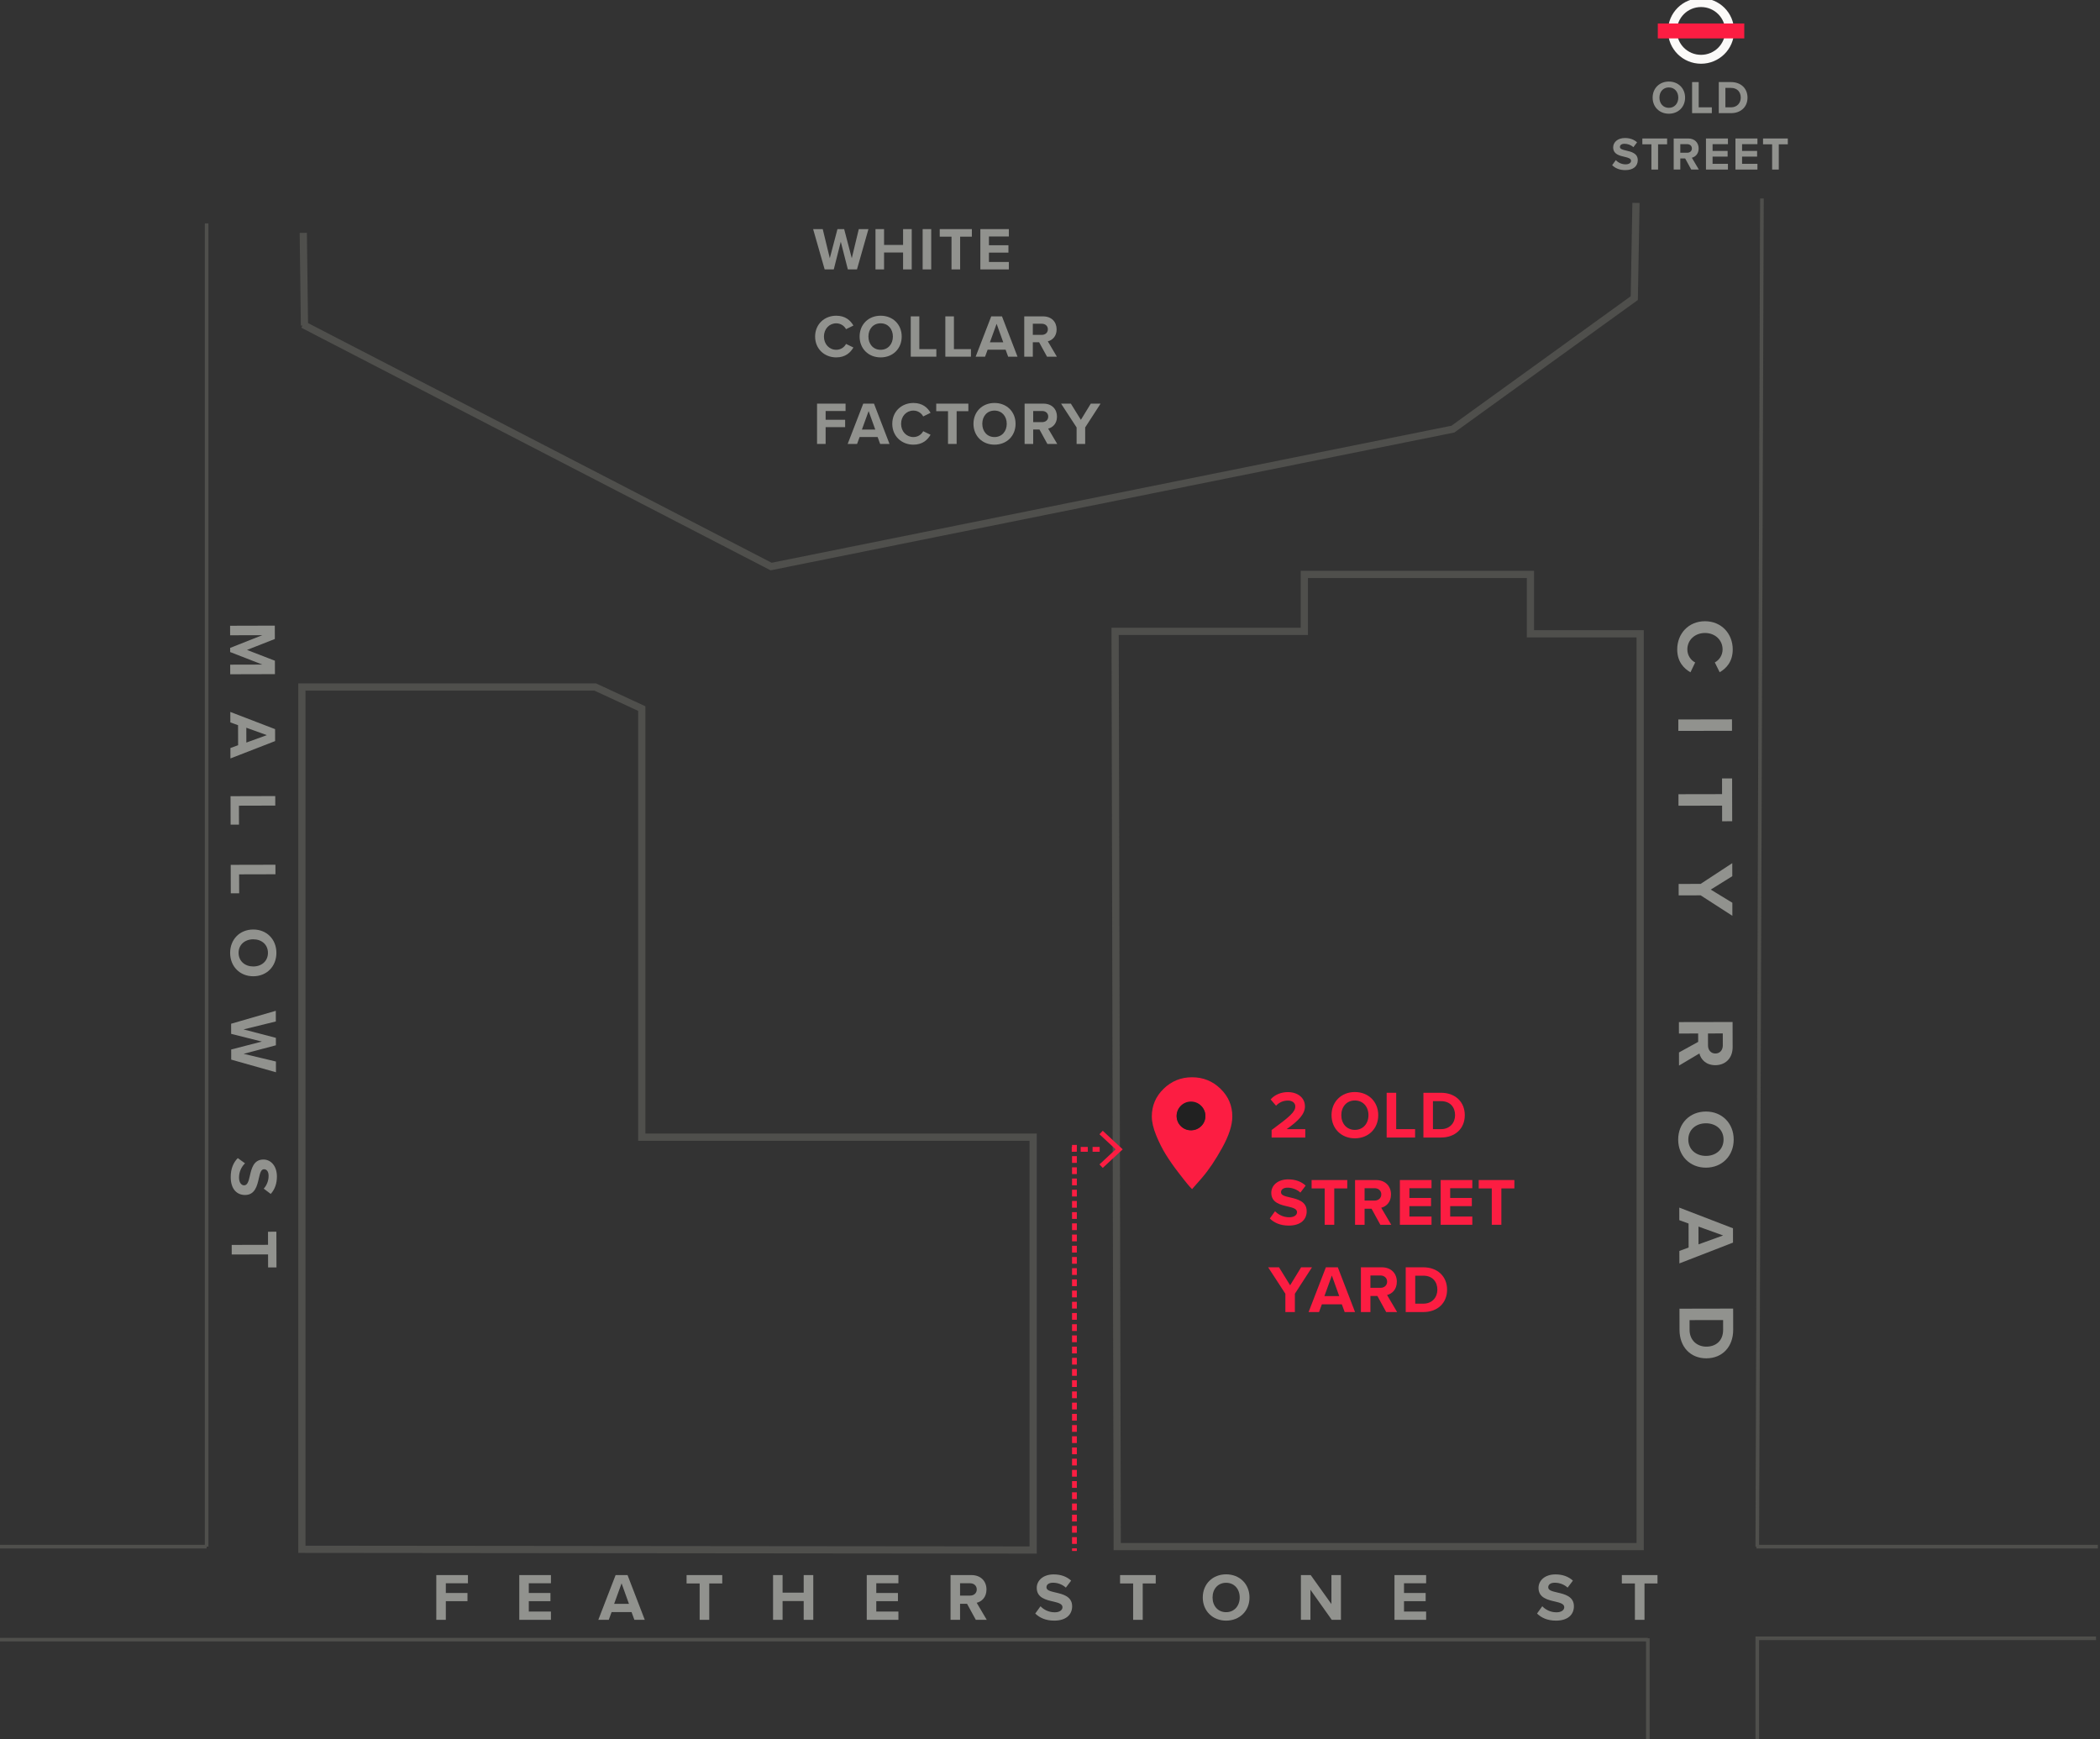 <?xml version="1.0" encoding="UTF-8"?>
<svg width="873px" height="723px" viewBox="0 0 873 723" version="1.1" xmlns="http://www.w3.org/2000/svg" xmlns:xlink="http://www.w3.org/1999/xlink">
    <rect x="0" y="0" width="873" height="723" fill="#333333" stroke="none"/>
    <!-- Generator: Sketch 46.2 (44496) - http://www.bohemiancoding.com/sketch -->
    <title>map</title>
    <defs></defs>
    <g id="Page-1" stroke="none" stroke-width="1" fill="none" fill-rule="evenodd">
        <g id="Artboard">
            <g id="map" transform="translate(-2.378, 1)">
                <g id="Mallow-St" transform="translate(97.587, 258.767)" fill="#91928E">
                    <polyline id="Fill-1" points="13.865 16.478 0.471 11.268 0.469 9.541 13.835 4.259 0.455 4.296 0.444 0.336 19.033 0.286 19.047 5.839 7.468 10.387 19.072 14.873 19.086 20.451 0.497 20.501 0.485 16.511 13.865 16.478"></polyline>
                    <path d="M7.189,42.728 L7.203,48.891 L15.723,45.803 L7.189,42.728 Z M3.779,49.988 L3.757,41.676 L0.55,40.512 L0.538,36.162 L19.147,43.311 L19.161,48.275 L0.586,55.49 L0.575,51.165 L3.779,49.988 L3.779,49.988 Z" id="Fill-2"></path>
                    <polyline id="Fill-3" points="19.217 71.132 19.228 75.089 4.122 75.13 4.144 82.996 0.661 83.002 0.628 71.18 19.217 71.132"></polyline>
                    <polyline id="Fill-4" points="19.289 99.676 19.301 103.635 4.194 103.674 4.217 111.54 0.734 111.545 0.7 99.72 19.289 99.676"></polyline>
                    <path d="M16.18,136.283 C16.172,132.854 13.548,130.658 10.064,130.669 C6.609,130.675 3.966,132.888 3.974,136.314 C3.985,139.746 6.637,141.97 10.092,141.961 C13.578,141.95 16.191,139.715 16.18,136.283 Z M19.694,136.275 C19.711,141.906 15.706,146.018 10.104,146.032 C4.504,146.049 0.477,141.959 0.46,136.325 C0.449,130.722 4.451,126.61 10.053,126.598 C15.656,126.582 19.68,130.669 19.694,136.275 L19.694,136.275 Z" id="Fill-5"></path>
                    <polyline id="Fill-6" points="13.656 173.175 0.884 169.975 0.873 165.765 19.448 160.388 19.46 164.821 6.032 168.122 19.479 171.63 19.487 174.724 6.06 178.273 19.501 181.471 19.513 185.935 0.909 180.684 0.901 176.473 13.656 173.175"></polyline>
                    <path d="M6.651,223.787 C5.293,225.101 4.155,227.141 4.158,229.705 C4.166,231.881 5.201,232.939 6.261,232.936 C7.655,232.93 8.124,231.312 8.62,229.166 C9.309,226.125 10.134,222.219 14.287,222.208 C17.382,222.199 19.895,224.872 19.909,229.247 C19.914,232.205 19.03,234.66 17.335,236.505 L14.429,234.311 C15.818,232.799 16.456,230.79 16.451,228.977 C16.448,227.194 15.661,226.248 14.549,226.251 C13.294,226.253 12.906,227.813 12.41,229.964 C11.724,233.034 10.812,236.94 6.687,236.951 C3.288,236.959 0.717,234.54 0.703,229.521 C0.692,225.949 1.885,223.382 3.637,221.619 L6.651,223.787" id="Fill-7"></path>
                    <polyline id="Fill-8" points="16.219 257.663 16.202 252.222 19.685 252.213 19.727 267.052 16.244 267.06 16.227 261.65 1.121 261.689 1.113 257.699 16.219 257.663"></polyline>
                </g>
                <g id="City-Road" transform="translate(699.041, 257.219)" fill="#91928E">
                    <path d="M12.098,0.005 C18.952,-0.009 23.643,5.167 23.657,11.693 C23.668,16.78 20.997,19.631 18.225,21.208 L16.208,17.128 C18.013,16.188 19.449,14.179 19.443,11.702 C19.435,7.823 16.32,4.882 12.106,4.891 C7.89,4.899 4.786,7.848 4.794,11.732 C4.8,14.21 6.208,16.211 8.049,17.145 L6.086,21.233 C3.305,19.631 0.592,16.824 0.581,11.741 C0.567,5.214 5.241,0.019 12.098,0.005" id="Fill-9"></path>
                    <polyline id="Fill-10" points="23.347 40.798 23.356 45.549 1.046 45.594 1.038 40.842 23.347 40.798"></polyline>
                    <polyline id="Fill-11" points="19.226 71.875 19.215 65.349 23.398 65.34 23.431 83.142 19.248 83.153 19.234 76.657 1.108 76.694 1.099 71.908 19.226 71.875"></polyline>
                    <polyline id="Fill-12" points="10.302 109.191 23.465 100.564 23.476 105.985 14.521 111.557 23.498 117.026 23.509 122.45 10.313 113.943 1.183 113.96 1.172 109.205 10.302 109.191"></polyline>
                    <path d="M19.532,176.335 L19.521,171.348 L13.37,171.362 L13.381,176.349 C13.383,178.257 14.588,179.691 16.459,179.686 C18.333,179.683 19.535,178.243 19.532,176.335 Z M9.295,174.85 L9.287,171.371 L1.295,171.388 L1.286,166.633 L23.596,166.591 L23.618,177.032 C23.626,181.681 20.587,184.532 16.437,184.541 C12.491,184.546 10.38,182.077 9.806,179.666 L1.322,184.705 L1.311,179.25 L9.295,174.85 L9.295,174.85 Z" id="Fill-13"></path>
                    <path d="M19.842,215.442 C19.834,211.326 16.685,208.69 12.505,208.695 C8.358,208.706 5.185,211.354 5.193,215.47 C5.202,219.588 8.386,222.258 12.533,222.247 C16.713,222.242 19.85,219.555 19.842,215.442 Z M24.059,215.434 C24.072,222.194 19.265,227.119 12.544,227.136 C5.821,227.147 0.993,222.236 0.982,215.478 C0.968,208.754 5.773,203.824 12.497,203.812 C19.22,203.796 24.045,208.706 24.059,215.434 L24.059,215.434 Z" id="Fill-14"></path>
                    <path d="M9.412,251.625 L9.429,259.022 L19.655,255.322 L9.412,251.625 Z M5.316,260.336 L5.296,250.361 L1.448,248.964 L1.44,243.743 L23.763,252.334 L23.774,258.291 L1.484,266.935 L1.473,261.745 L5.316,260.336 L5.316,260.336 Z" id="Fill-15"></path>
                    <path d="M5.717,294.555 C5.729,298.972 8.91,301.545 12.692,301.536 C16.638,301.528 19.675,299.115 19.664,294.527 L19.658,290.479 L5.712,290.507 L5.717,294.555 Z M23.83,285.719 L23.847,294.519 C23.863,301.514 19.421,306.375 12.7,306.389 C5.977,306.4 1.554,301.559 1.537,294.564 L1.52,285.763 L23.83,285.719 L23.83,285.719 Z" id="Fill-16"></path>
                </g>
                <g id="2-Old-Street-Yard" transform="translate(529.29, 452.682)" fill="#FC1D42">
                    <path d="M1.719,16.023 C9.329,10.417 11.558,8.492 11.558,6.207 C11.558,4.591 10.08,3.782 8.521,3.782 C6.429,3.782 4.812,4.619 3.557,5.928 L1.304,3.308 C3.113,1.218 5.871,0.269 8.465,0.269 C12.422,0.269 15.573,2.499 15.573,6.207 C15.573,9.388 12.949,12.147 7.963,15.66 L15.713,15.66 L15.713,19.148 L1.719,19.148 L1.719,16.023" id="Fill-18"></path>
                    <path d="M36.321,3.751 C32.894,3.751 30.691,6.371 30.691,9.859 C30.691,13.319 32.894,15.97 36.321,15.97 C39.748,15.97 41.979,13.319 41.979,9.859 C41.979,6.371 39.748,3.751 36.321,3.751 Z M36.321,0.239 C41.951,0.239 46.048,4.257 46.048,9.859 C46.048,15.465 41.951,19.483 36.321,19.483 C30.716,19.483 26.622,15.465 26.622,9.859 C26.622,4.257 30.716,0.239 36.321,0.239 L36.321,0.239 Z" id="Fill-19"></path>
                    <polyline id="Fill-20" points="49.542 0.548 53.502 0.548 53.502 15.66 61.363 15.66 61.363 19.148 49.542 19.148 49.542 0.548"></polyline>
                    <path d="M72.155,15.66 C75.834,15.66 77.981,13.009 77.981,9.859 C77.981,6.57 75.973,4.033 72.155,4.033 L68.784,4.033 L68.784,15.66 L72.155,15.66 Z M64.824,0.548 L72.155,0.548 C77.981,0.548 82.022,4.257 82.022,9.859 C82.022,15.465 77.981,19.148 72.155,19.148 L64.824,19.148 L64.824,0.548 L64.824,0.548 Z" id="Fill-21"></path>
                    <path d="M3.141,49.784 C4.452,51.151 6.485,52.295 9.051,52.295 C11.223,52.295 12.283,51.263 12.283,50.203 C12.283,48.808 10.665,48.336 8.521,47.834 C5.484,47.136 1.58,46.302 1.58,42.145 C1.58,39.048 4.254,36.542 8.632,36.542 C11.585,36.542 14.039,37.432 15.877,39.134 L13.677,42.036 C12.171,40.641 10.163,39.996 8.353,39.996 C6.569,39.996 5.62,40.777 5.62,41.894 C5.62,43.149 7.182,43.54 9.329,44.039 C12.394,44.737 16.298,45.66 16.298,49.784 C16.298,53.188 13.869,55.755 8.855,55.755 C5.286,55.755 2.72,54.553 0.969,52.798 L3.141,49.784" id="Fill-22"></path>
                    <polyline id="Fill-23" points="23.775 40.306 18.34 40.306 18.34 36.821 33.167 36.821 33.167 40.306 27.76 40.306 27.76 55.42 23.775 55.42 23.775 40.306"></polyline>
                    <path d="M44.522,40.219 L40.367,40.219 L40.367,45.353 L44.522,45.353 C46.109,45.353 47.308,44.349 47.308,42.786 C47.308,41.224 46.109,40.219 44.522,40.219 Z M43.265,48.755 L40.367,48.755 L40.367,55.42 L36.407,55.42 L36.407,36.821 L45.108,36.821 C48.979,36.821 51.349,39.357 51.349,42.814 C51.349,46.107 49.288,47.862 47.28,48.336 L51.461,55.42 L46.918,55.42 L43.265,48.755 L43.265,48.755 Z" id="Fill-24"></path>
                    <polyline id="Fill-25" points="55.036 36.821 68.193 36.821 68.193 40.219 58.996 40.219 58.996 44.265 67.997 44.265 67.997 47.666 58.996 47.666 58.996 51.988 68.193 51.988 68.193 55.42 55.036 55.42 55.036 36.821"></polyline>
                    <polyline id="Fill-26" points="71.991 36.821 85.148 36.821 85.148 40.219 75.951 40.219 75.951 44.265 84.953 44.265 84.953 47.666 75.951 47.666 75.951 51.988 85.148 51.988 85.148 55.42 71.991 55.42 71.991 36.821"></polyline>
                    <polyline id="Fill-27" points="93.241 40.306 87.805 40.306 87.805 36.821 102.636 36.821 102.636 40.306 97.226 40.306 97.226 55.42 93.241 55.42 93.241 40.306"></polyline>
                    <polyline id="Fill-28" points="7.433 84.079 0.272 73.094 4.787 73.094 9.413 80.563 13.981 73.094 18.499 73.094 11.39 84.079 11.39 91.693 7.433 91.693 7.433 84.079"></polyline>
                    <path d="M23.663,85.055 L29.823,85.055 L26.759,76.52 L23.663,85.055 Z M30.911,88.484 L22.603,88.484 L21.432,91.693 L17.087,91.693 L24.277,73.094 L29.238,73.094 L36.402,91.693 L32.082,91.693 L30.911,88.484 L30.911,88.484 Z" id="Fill-29"></path>
                    <path d="M46.949,76.492 L42.796,76.492 L42.796,81.626 L46.949,81.626 C48.535,81.626 49.734,80.622 49.734,79.059 C49.734,77.497 48.535,76.492 46.949,76.492 Z M45.694,85.027 L42.796,85.027 L42.796,91.693 L38.836,91.693 L38.836,73.094 L47.534,73.094 C51.405,73.094 53.775,75.63 53.775,79.087 C53.775,82.379 51.714,84.134 49.707,84.609 L53.887,91.693 L49.344,91.693 L45.694,85.027 L45.694,85.027 Z" id="Fill-30"></path>
                    <path d="M64.793,88.205 C68.474,88.205 70.619,85.555 70.619,82.404 C70.619,79.115 68.611,76.579 64.793,76.579 L61.422,76.579 L61.422,88.205 L64.793,88.205 Z M57.462,73.094 L64.793,73.094 C70.619,73.094 74.66,76.802 74.66,82.404 C74.66,88.01 70.619,91.693 64.793,91.693 L57.462,91.693 L57.462,73.094 L57.462,73.094 Z" id="Fill-31"></path>
                </g>
                <g id="Old-Street" transform="translate(672.554, 0)">
                    <path d="M23.585,35.343 C21.203,35.343 19.673,37.162 19.673,39.584 C19.673,41.985 21.203,43.826 23.585,43.826 C25.963,43.826 27.513,41.985 27.513,39.584 C27.513,37.162 25.963,35.343 23.585,35.343 Z M23.585,32.903 C27.493,32.903 30.338,35.692 30.338,39.584 C30.338,43.477 27.493,46.265 23.585,46.265 C19.693,46.265 16.848,43.477 16.848,39.584 C16.848,35.692 19.693,32.903 23.585,32.903 L23.585,32.903 Z" id="Fill-37" fill="#91928E"></path>
                    <polyline id="Fill-38" fill="#91928E" points="33.251 33.117 36.001 33.117 36.001 43.613 41.458 43.613 41.458 46.033 33.251 46.033 33.251 33.117"></polyline>
                    <path d="M49.437,43.613 C51.993,43.613 53.482,41.772 53.482,39.584 C53.482,37.3 52.088,35.537 49.437,35.537 L47.095,35.537 L47.095,43.613 L49.437,43.613 Z M44.345,33.117 L49.437,33.117 C53.482,33.117 56.288,35.692 56.288,39.584 C56.288,43.477 53.482,46.033 49.437,46.033 L44.345,46.033 L44.345,33.117 L44.345,33.117 Z" id="Fill-39" fill="#91928E"></path>
                    <path d="M1.53,65.566 C2.44,66.516 3.851,67.31 5.633,67.31 C7.142,67.31 7.878,66.593 7.878,65.857 C7.878,64.89 6.754,64.561 5.265,64.21 C3.156,63.727 0.445,63.146 0.445,60.261 C0.445,58.11 2.302,56.368 5.343,56.368 C7.393,56.368 9.098,56.988 10.374,58.168 L8.846,60.183 C7.8,59.215 6.408,58.769 5.149,58.769 C3.91,58.769 3.253,59.312 3.253,60.087 C3.253,60.959 4.336,61.228 5.827,61.579 C7.955,62.061 10.666,62.7 10.666,65.566 C10.666,67.928 8.981,69.711 5.498,69.711 C3.019,69.711 1.239,68.878 0.021,67.659 L1.53,65.566" id="Fill-40" fill="#91928E"></path>
                    <polyline id="Fill-41" fill="#91928E" points="16.342 58.982 12.568 58.982 12.568 56.562 22.867 56.562 22.867 58.982 19.11 58.982 19.11 69.478 16.342 69.478 16.342 58.982"></polyline>
                    <path d="M31.235,58.924 L28.351,58.924 L28.351,62.487 L31.235,62.487 C32.337,62.487 33.169,61.79 33.169,60.707 C33.169,59.622 32.337,58.924 31.235,58.924 Z M30.363,64.849 L28.351,64.849 L28.351,69.478 L25.601,69.478 L25.601,56.562 L31.641,56.562 C34.329,56.562 35.975,58.323 35.975,60.726 C35.975,63.011 34.544,64.231 33.15,64.561 L36.053,69.478 L32.898,69.478 L30.363,64.849 L30.363,64.849 Z" id="Fill-42" fill="#91928E"></path>
                    <polyline id="Fill-43" fill="#91928E" points="39.02 56.562 48.156 56.562 48.156 58.924 41.77 58.924 41.77 61.732 48.021 61.732 48.021 64.096 41.77 64.096 41.77 67.097 48.156 67.097 48.156 69.478 39.02 69.478 39.02 56.562"></polyline>
                    <polyline id="Fill-44" fill="#91928E" points="51.278 56.562 60.415 56.562 60.415 58.924 54.028 58.924 54.028 61.732 60.279 61.732 60.279 64.096 54.028 64.096 54.028 67.097 60.415 67.097 60.415 69.478 51.278 69.478 51.278 56.562"></polyline>
                    <polyline id="Fill-45" fill="#91928E" points="66.521 58.982 62.745 58.982 62.745 56.562 73.043 56.562 73.043 58.982 69.286 58.982 69.286 69.478 66.521 69.478 66.521 58.982"></polyline>
                    <path d="M36.973,0.08 C43.536,0.08 48.856,5.354 48.856,11.861 C48.856,18.367 43.536,23.642 36.973,23.642 C30.406,23.642 25.086,18.367 25.086,11.861 C25.086,5.354 30.406,0.08 36.973,0.08 Z" id="Stroke-63" stroke="#FBFAF8" stroke-width="3.696"></path>
                    <polygon id="Fill-65" fill="#FC1D42" points="18.999 14.961 54.942 14.961 54.942 8.76 18.999 8.76"></polygon>
                </g>
                <g id="Featherstone-St" transform="translate(183.007, 652.793)" fill="#91928E">
                    <polyline id="Fill-46" points="0.746 0.913 13.903 0.913 13.903 4.314 4.706 4.314 4.706 8.36 13.708 8.36 13.708 11.759 4.706 11.759 4.706 19.515 0.746 19.515 0.746 0.913"></polyline>
                    <polyline id="Fill-47" points="35.242 0.913 48.399 0.913 48.399 4.314 39.202 4.314 39.202 8.36 48.204 8.36 48.204 11.759 39.202 11.759 39.202 16.081 48.399 16.081 48.399 19.515 35.242 19.515 35.242 0.913"></polyline>
                    <path d="M74.674,12.878 L80.834,12.878 L77.769,4.342 L74.674,12.878 Z M81.921,16.304 L73.614,16.304 L72.443,19.515 L68.098,19.515 L75.287,0.913 L80.248,0.913 L87.412,19.515 L83.093,19.515 L81.921,16.304 L81.921,16.304 Z" id="Fill-48"></path>
                    <polyline id="Fill-49" points="110.229 4.398 104.794 4.398 104.794 0.913 119.621 0.913 119.621 4.398 114.214 4.398 114.214 19.515 110.229 19.515 110.229 4.398"></polyline>
                    <polyline id="Fill-50" points="153.479 11.706 144.697 11.706 144.697 19.515 140.74 19.515 140.74 0.913 144.697 0.913 144.697 8.218 153.479 8.218 153.479 0.913 157.464 0.913 157.464 19.515 153.479 19.515 153.479 11.706"></polyline>
                    <polyline id="Fill-51" points="179.695 0.913 192.852 0.913 192.852 4.314 183.655 4.314 183.655 8.36 192.657 8.36 192.657 11.759 183.655 11.759 183.655 16.081 192.852 16.081 192.852 19.515 179.695 19.515 179.695 0.913"></polyline>
                    <path d="M222.638,4.314 L218.483,4.314 L218.483,9.446 L222.638,9.446 C224.224,9.446 225.424,8.441 225.424,6.881 C225.424,5.319 224.224,4.314 222.638,4.314 Z M221.383,12.85 L218.483,12.85 L218.483,19.515 L214.525,19.515 L214.525,0.913 L223.223,0.913 C227.094,0.913 229.464,3.449 229.464,6.909 C229.464,10.199 227.404,11.957 225.396,12.431 L229.576,19.515 L225.033,19.515 L221.383,12.85 L221.383,12.85 Z" id="Fill-52"></path>
                    <path d="M251.922,13.879 C253.229,15.246 255.265,16.39 257.831,16.39 C260.003,16.39 261.063,15.355 261.063,14.301 C261.063,12.905 259.445,12.431 257.298,11.929 C254.264,11.231 250.36,10.394 250.36,6.24 C250.36,3.145 253.034,0.634 257.41,0.634 C260.366,0.634 262.82,1.524 264.657,3.226 L262.457,6.128 C260.951,4.736 258.943,4.091 257.134,4.091 C255.349,4.091 254.401,4.872 254.401,5.989 C254.401,7.241 255.962,7.635 258.107,8.137 C261.174,8.835 265.076,9.755 265.076,13.879 C265.076,17.283 262.65,19.847 257.636,19.847 C254.066,19.847 251.5,18.648 249.746,16.893 L251.922,13.879" id="Fill-53"></path>
                    <polyline id="Fill-54" points="290.433 4.398 284.998 4.398 284.998 0.913 299.825 0.913 299.825 4.398 294.418 4.398 294.418 19.515 290.433 19.515 290.433 4.398"></polyline>
                    <path d="M329.081,4.119 C325.651,4.119 323.448,6.742 323.448,10.23 C323.448,13.684 325.651,16.335 329.081,16.335 C332.506,16.335 334.737,13.684 334.737,10.23 C334.737,6.742 332.506,4.119 329.081,4.119 Z M329.081,0.603 C334.709,0.603 338.805,4.621 338.805,10.23 C338.805,15.83 334.709,19.847 329.081,19.847 C323.476,19.847 319.38,15.83 319.38,10.23 C319.38,4.621 323.476,0.603 329.081,0.603 L329.081,0.603 Z" id="Fill-55"></path>
                    <polyline id="Fill-56" points="364.138 7.018 364.138 19.515 360.178 19.515 360.178 0.913 364.249 0.913 372.861 12.958 372.861 0.913 376.818 0.913 376.818 19.515 373 19.515 364.138 7.018"></polyline>
                    <polyline id="Fill-57" points="399.077 0.913 412.234 0.913 412.234 4.314 403.037 4.314 403.037 8.36 412.039 8.36 412.039 11.759 403.037 11.759 403.037 16.081 412.234 16.081 412.234 19.515 399.077 19.515 399.077 0.913"></polyline>
                    <path d="M460.514,13.879 C461.822,15.246 463.858,16.39 466.423,16.39 C468.596,16.39 469.656,15.355 469.656,14.301 C469.656,12.905 468.038,12.431 465.891,11.929 C462.854,11.231 458.953,10.394 458.953,6.24 C458.953,3.145 461.627,0.634 466.002,0.634 C468.958,0.634 471.412,1.524 473.25,3.226 L471.05,6.128 C469.544,4.736 467.536,4.091 465.726,4.091 C463.942,4.091 462.993,4.872 462.993,5.989 C462.993,7.241 464.555,7.635 466.7,8.137 C469.767,8.835 473.668,9.755 473.668,13.879 C473.668,17.283 471.242,19.847 466.225,19.847 C462.659,19.847 460.093,18.648 458.339,16.893 L460.514,13.879" id="Fill-58"></path>
                    <polyline id="Fill-59" points="499.026 4.398 493.591 4.398 493.591 0.913 508.418 0.913 508.418 4.398 503.011 4.398 503.011 19.515 499.026 19.515 499.026 4.398"></polyline>
                </g>
                <g id="Road-outline" transform="translate(0, 81.112)" stroke="#4F4F4C" stroke-width="1.5">
                    <path d="M0.916,599.428 L687.41,599.428 L0.916,599.428 Z M732.904,640.92 L732.904,598.87 L873.738,598.87 M687.41,598.87 L687.41,640.92 L687.41,598.87 Z M874.492,560.774 L732.533,560.774 L874.492,560.774 Z M88.275,560.774 L2,560.774 L88.275,560.774 Z M734.84,0.401 L732.904,560.774 L734.84,0.401 Z M88.275,10.753 L88.275,560.774 L88.275,10.753 Z" id="Stroke-60"></path>
                </g>
                <g id="White-Collar-Factory" transform="translate(339.615, 93.274)" fill="#91928E">
                    <polyline id="Fill-66" points="12.288 6.207 9.376 17.714 5.587 17.714 0.79 0.959 4.783 0.959 7.723 13.065 10.907 0.959 13.696 0.959 16.858 13.065 19.773 0.959 23.788 0.959 19.017 17.714 15.227 17.714 12.288 6.207"></polyline>
                    <polyline id="Fill-67" points="38.189 10.68 30.28 10.68 30.28 17.714 26.716 17.714 26.716 0.959 30.28 0.959 30.28 7.541 38.189 7.541 38.189 0.959 41.781 0.959 41.781 17.714 38.189 17.714 38.189 10.68"></polyline>
                    <polygon id="Fill-68" points="46.318 17.714 49.885 17.714 49.885 0.959 46.318 0.959"></polygon>
                    <polyline id="Fill-69" points="58.318 4.098 53.421 4.098 53.421 0.959 66.778 0.959 66.778 4.098 61.907 4.098 61.907 17.714 58.318 17.714 58.318 4.098"></polyline>
                    <polyline id="Fill-70" points="70.312 0.959 82.164 0.959 82.164 4.022 73.876 4.022 73.876 7.664 81.985 7.664 81.985 10.73 73.876 10.73 73.876 14.622 82.164 14.622 82.164 17.714 70.312 17.714 70.312 0.959"></polyline>
                    <path d="M1.618,45.619 C1.618,40.471 5.511,36.955 10.405,36.955 C14.223,36.955 16.356,38.964 17.536,41.048 L14.471,42.555 C13.771,41.199 12.263,40.119 10.405,40.119 C7.497,40.119 5.285,42.455 5.285,45.619 C5.285,48.786 7.497,51.121 10.405,51.121 C12.263,51.121 13.771,50.066 14.471,48.685 L17.536,50.167 C16.331,52.251 14.223,54.285 10.405,54.285 C5.511,54.285 1.618,50.769 1.618,45.619" id="Fill-71"></path>
                    <path d="M28.855,40.119 C25.765,40.119 23.78,42.48 23.78,45.619 C23.78,48.735 25.765,51.121 28.855,51.121 C31.94,51.121 33.95,48.735 33.95,45.619 C33.95,42.48 31.94,40.119 28.855,40.119 Z M28.855,36.955 C33.925,36.955 37.614,40.571 37.614,45.619 C37.614,50.669 33.925,54.285 28.855,54.285 C23.808,54.285 20.116,50.669 20.116,45.619 C20.116,40.571 23.808,36.955 28.855,36.955 L28.855,36.955 Z" id="Fill-72"></path>
                    <polyline id="Fill-73" points="41.374 37.231 44.938 37.231 44.938 50.845 52.018 50.845 52.018 53.986 41.374 53.986 41.374 37.231"></polyline>
                    <polyline id="Fill-74" points="55.755 37.231 59.322 37.231 59.322 50.845 66.402 50.845 66.402 53.986 55.755 53.986 55.755 37.231"></polyline>
                    <path d="M74.283,48.007 L79.829,48.007 L77.069,40.32 L74.283,48.007 Z M80.808,51.096 L73.326,51.096 L72.272,53.986 L68.357,53.986 L74.832,37.231 L79.302,37.231 L85.755,53.986 L81.865,53.986 L80.808,51.096 L80.808,51.096 Z" id="Fill-75"></path>
                    <path d="M95.864,40.295 L92.122,40.295 L92.122,44.918 L95.864,44.918 C97.298,44.918 98.374,44.012 98.374,42.605 C98.374,41.199 97.298,40.295 95.864,40.295 Z M94.735,47.982 L92.122,47.982 L92.122,53.986 L88.558,53.986 L88.558,37.231 L96.391,37.231 C99.88,37.231 102.016,39.516 102.016,42.63 C102.016,45.596 100.156,47.178 98.352,47.605 L102.116,53.986 L98.023,53.986 L94.735,47.982 L94.735,47.982 Z" id="Fill-76"></path>
                    <polyline id="Fill-77" points="2.421 73.504 14.273 73.504 14.273 76.568 5.988 76.568 5.988 80.209 14.098 80.209 14.098 83.275 5.988 83.275 5.988 90.259 2.421 90.259 2.421 73.504"></polyline>
                    <path d="M21.075,84.28 L26.622,84.28 L23.861,76.593 L21.075,84.28 Z M27.6,87.368 L20.118,87.368 L19.064,90.259 L15.149,90.259 L21.624,73.504 L26.092,73.504 L32.547,90.259 L28.654,90.259 L27.6,87.368 L27.6,87.368 Z" id="Fill-78"></path>
                    <path d="M33.694,81.891 C33.694,76.743 37.587,73.228 42.481,73.228 C46.298,73.228 48.432,75.237 49.611,77.321 L46.547,78.828 C45.844,77.472 44.338,76.392 42.481,76.392 C39.569,76.392 37.361,78.727 37.361,81.891 C37.361,85.058 39.569,87.394 42.481,87.394 C44.338,87.394 45.844,86.339 46.547,84.958 L49.611,86.439 C48.407,88.524 46.298,90.558 42.481,90.558 C37.587,90.558 33.694,87.042 33.694,81.891" id="Fill-79"></path>
                    <polyline id="Fill-80" points="56.862 76.643 51.965 76.643 51.965 73.504 65.323 73.504 65.323 76.643 60.451 76.643 60.451 90.259 56.862 90.259 56.862 76.643"></polyline>
                    <path d="M76.187,76.392 C73.1,76.392 71.115,78.752 71.115,81.891 C71.115,85.008 73.1,87.394 76.187,87.394 C79.274,87.394 81.282,85.008 81.282,81.891 C81.282,78.752 79.274,76.392 76.187,76.392 Z M76.187,73.228 C81.26,73.228 84.949,76.844 84.949,81.891 C84.949,86.942 81.26,90.558 76.187,90.558 C71.143,90.558 67.45,86.942 67.45,81.891 C67.45,76.844 71.143,73.228 76.187,73.228 L76.187,73.228 Z" id="Fill-81"></path>
                    <path d="M96.015,76.568 L92.275,76.568 L92.275,81.191 L96.015,81.191 C97.445,81.191 98.525,80.284 98.525,78.878 C98.525,77.472 97.445,76.568 96.015,76.568 Z M94.883,84.255 L92.275,84.255 L92.275,90.259 L88.709,90.259 L88.709,73.504 L96.542,73.504 C100.031,73.504 102.167,75.789 102.167,78.903 C102.167,81.869 100.309,83.451 98.5,83.878 L102.267,90.259 L98.173,90.259 L94.883,84.255 L94.883,84.255 Z" id="Fill-82"></path>
                    <polyline id="Fill-83" points="110.321 83.401 103.868 73.504 107.934 73.504 112.103 80.234 116.222 73.504 120.287 73.504 113.885 83.401 113.885 90.259 110.321 90.259 110.321 83.401"></polyline>
                </g>
                <g id="Thicker-buildings" transform="translate(127.729, 82.789)" stroke-width="3" stroke="#4F4F4C">
                    <polygon id="Path-6" points="339.095 559.077 556.49 559.077 556.49 179.653 510.87 179.653 510.87 154.975 416.88 154.975 416.88 178.656 338.222 178.656"></polygon>
                    <polygon id="Path-4" points="0.146 560.205 0.146 201.774 122.074 201.774 141.443 210.744 141.443 388.895 304.152 388.895 304.152 560.496"></polygon>
                    <path d="M0.604,51.108 L195.218,151.705 L478.646,94.581 L554.045,40.13 L554.748,0.553 M1.216,51.525 L0.73,13.003" id="Stroke-84"></path>
                </g>
                <g id="Arrow" transform="translate(446.242, 469.388)" stroke="#FC1D42" stroke-width="2">
                    <path d="M13.287,7.352 L1.676,7.352" id="Stroke-33" stroke-dasharray="2.95,1.991"></path>
                    <polyline id="Stroke-34" points="13.88 0.356 21.402 7.353 13.88 14.347"></polyline>
                    <path d="M2.794,5.519 L2.794,174.293" id="Stroke-35" stroke-dasharray="2.808,1.85"></path>
                </g>
                <path d="M501.755,467.054 C502.906,465.912 503.481,464.546 503.481,462.954 C503.481,461.361 502.906,459.997 501.755,458.854 C500.605,457.71 499.193,457.141 497.52,457.141 C495.847,457.141 494.433,457.71 493.285,458.854 C492.134,459.997 491.559,461.361 491.559,462.954 C491.559,464.546 492.134,465.912 493.285,467.054 C494.433,468.195 495.847,468.767 497.52,468.767 C499.193,468.767 500.603,468.195 501.755,467.054 Z M509.753,451.556 C513.032,454.74 514.67,458.58 514.67,463.078 C514.67,466.676 513.276,471.003 510.485,476.052 C507.697,481.105 504.91,485.256 502.119,488.511 L497.936,493.285 C497.299,492.636 496.689,491.96 496.108,491.261 C495.374,490.394 494.05,488.716 492.134,486.225 C490.324,483.888 488.631,481.464 487.062,478.96 C485.596,476.606 484.256,473.942 483.036,470.968 C481.816,467.991 481.204,465.362 481.204,463.078 C481.204,458.58 482.843,454.738 486.119,451.556 C489.398,448.373 493.335,446.782 497.936,446.782 C502.538,446.782 506.477,448.373 509.753,451.556 L509.753,451.556 Z" id="Fill-62" fill="#FC1D42"></path>
                <circle id="Oval" fill="#212121" cx="497.488" cy="462.863" r="5.984"></circle>
            </g>
        </g>
    </g>
</svg>
